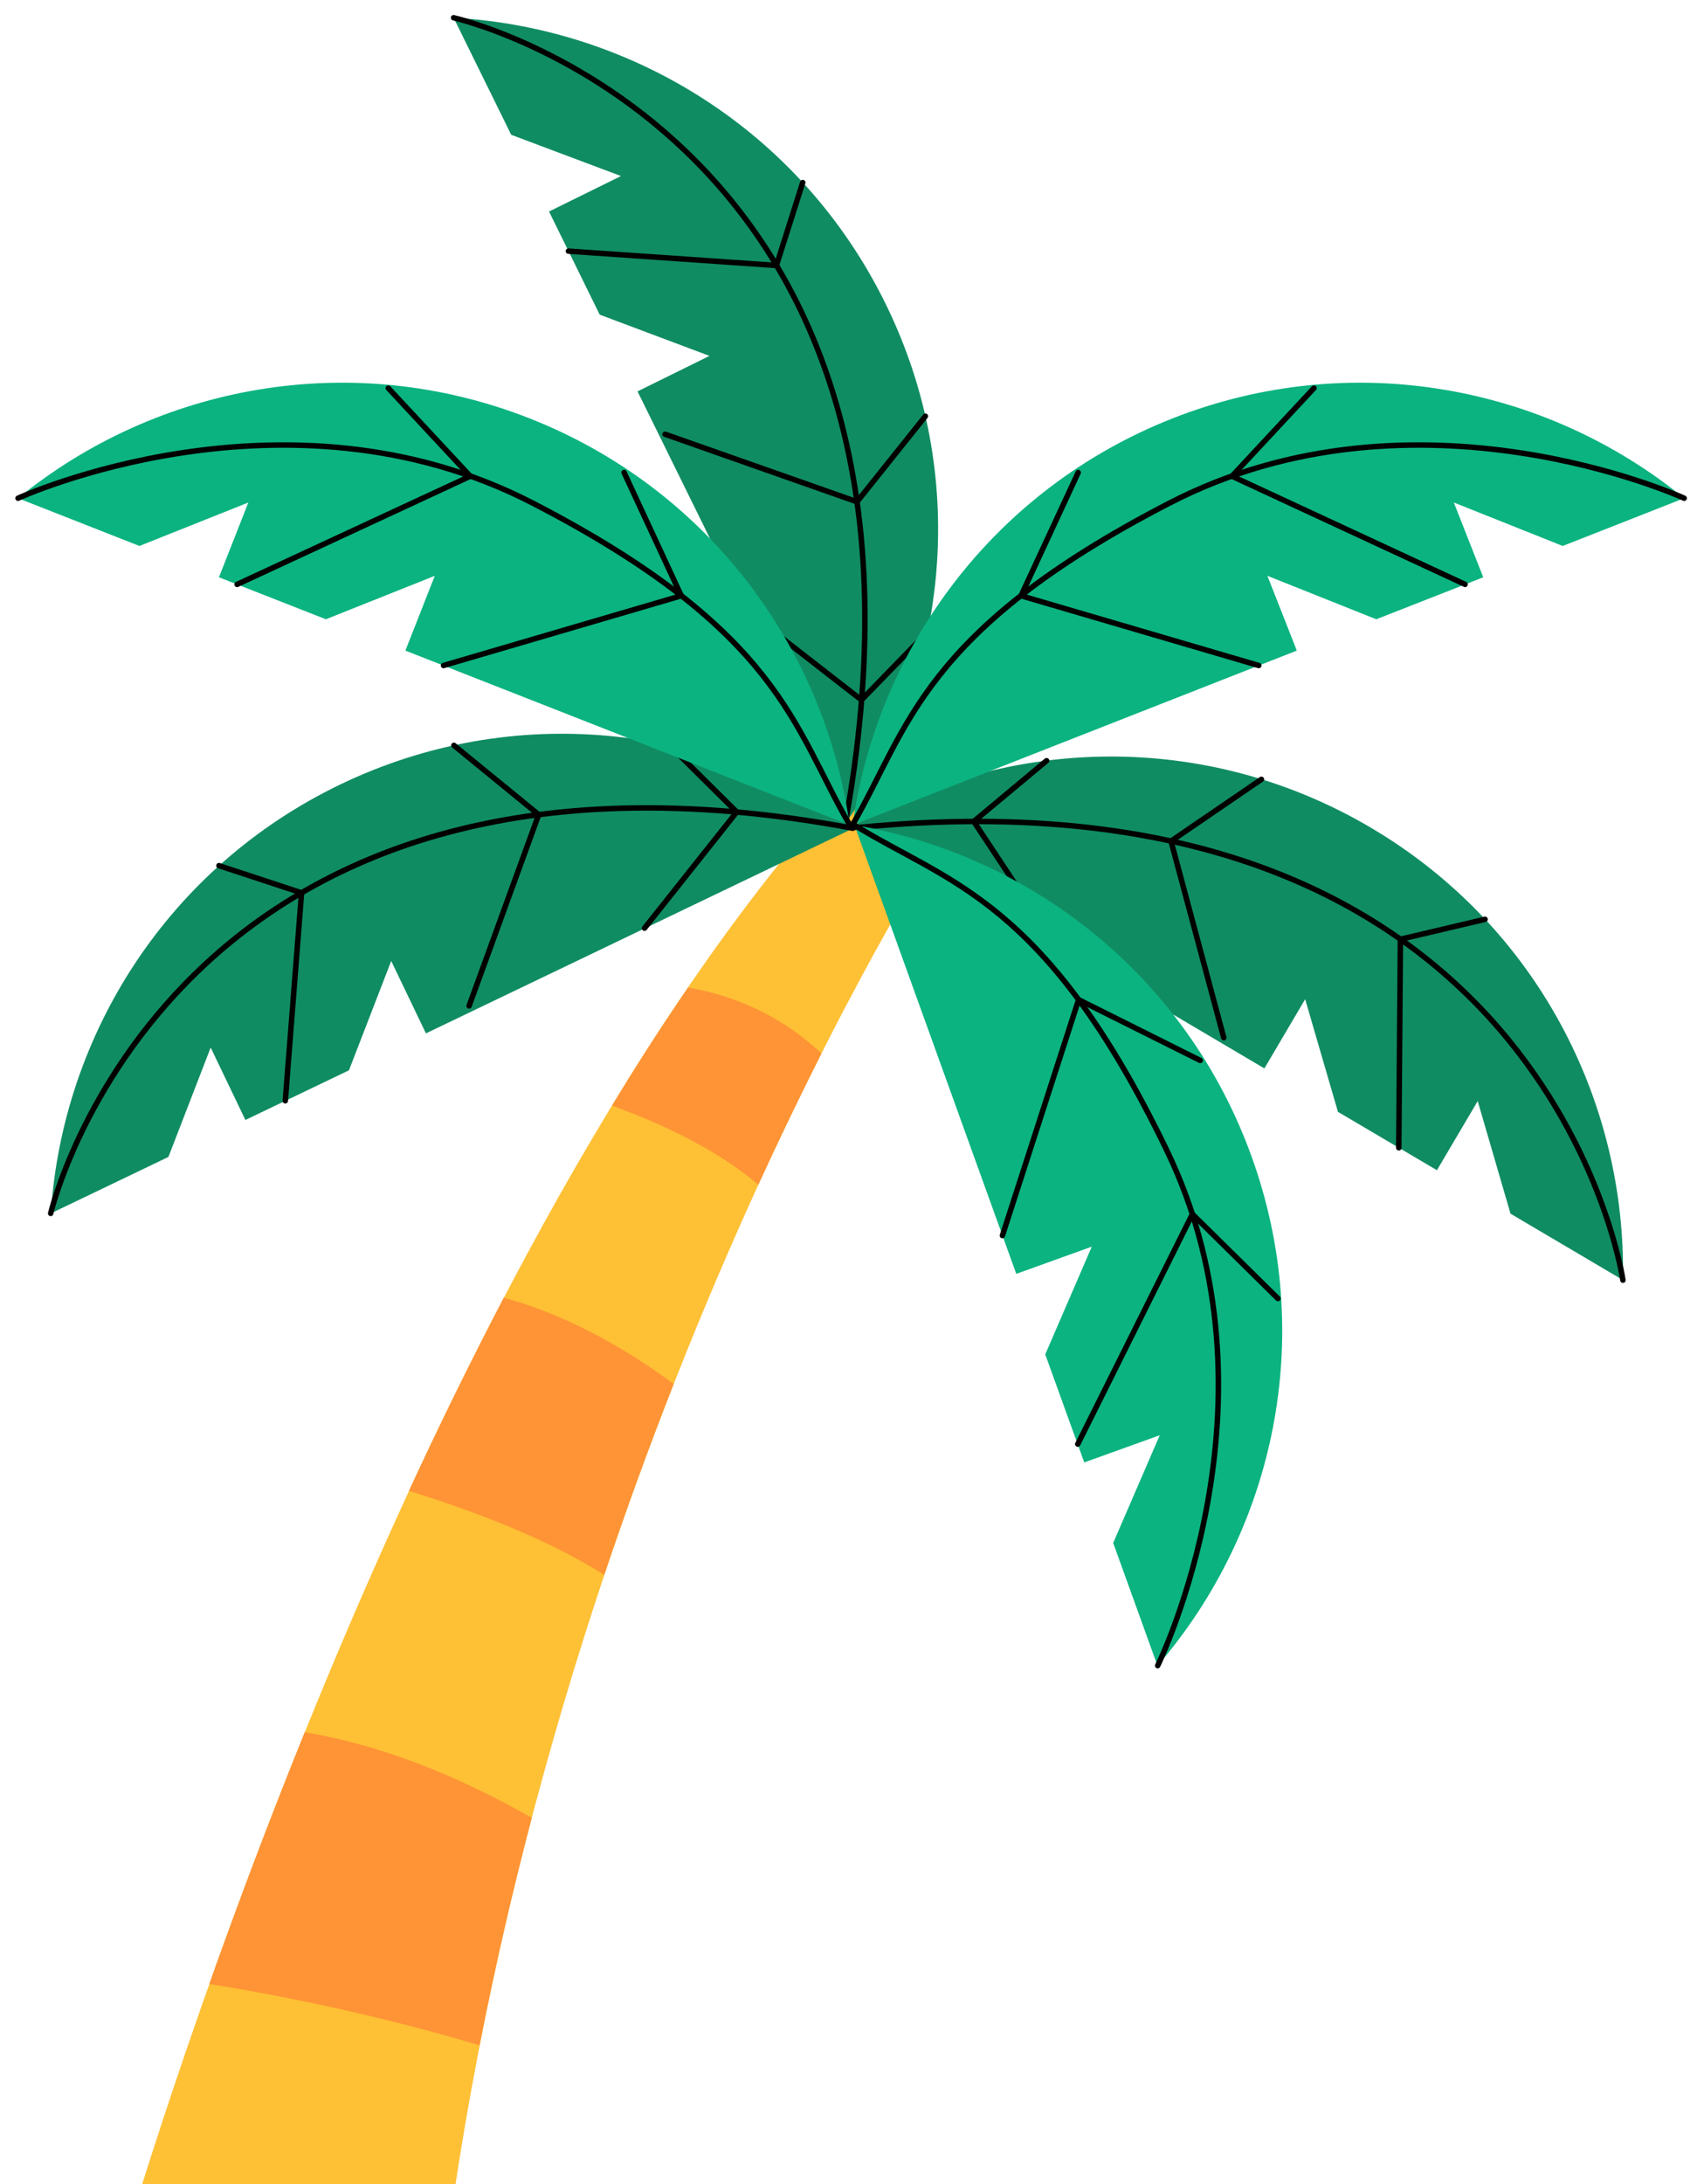 <svg width="96" height="123" viewBox="0 0 96 123" fill="none" xmlns="http://www.w3.org/2000/svg">
<path d="M52.849 47.526C52.849 47.526 30.718 81.726 24.933 128.277L6.922 126.579C6.922 126.579 22.586 72.104 47.314 44.604C53.049 43.547 52.857 47.526 52.857 47.526H52.849Z" fill="#FEC035"/>
<path d="M47.786 46.153C53.479 37.83 54.652 26.76 49.875 17.072C45.106 7.384 35.617 1.558 25.555 1L28.801 7.592L34.985 9.914L30.931 11.912L33.786 17.721L39.97 20.043L35.917 22.041L47.794 46.153H47.786Z" fill="#108C63"/>
<path d="M25.555 1C25.555 1 54.486 7.475 47.694 45.97" stroke="black" stroke-width="0.308" stroke-miterlimit="10" stroke-linecap="round"/>
<path d="M52.262 35.583L48.533 39.42L41.941 34.293" stroke="black" stroke-width="0.308" stroke-miterlimit="10" stroke-linecap="round"/>
<path d="M52.134 23.439L48.281 28.259L37.469 24.455" stroke="black" stroke-width="0.308" stroke-miterlimit="10" stroke-linecap="round"/>
<path d="M45.224 10.281L43.742 14.95L32.023 14.143" stroke="black" stroke-width="0.308" stroke-miterlimit="10" stroke-linecap="round"/>
<path d="M48.241 46.552C39.976 40.776 28.923 39.494 19.185 44.172C9.447 48.849 3.529 58.271 2.863 68.334L9.489 65.154L11.869 58.995L13.825 63.073L19.659 60.277L22.04 54.118L23.996 58.196L48.233 46.569L48.241 46.552Z" fill="#108C63"/>
<path d="M2.855 68.334C2.855 68.334 9.622 39.469 48.05 46.644" stroke="black" stroke-width="0.308" stroke-miterlimit="10" stroke-linecap="round"/>
<path d="M37.711 41.967L41.506 45.729L36.312 52.271" stroke="black" stroke-width="0.308" stroke-miterlimit="10" stroke-linecap="round"/>
<path d="M25.57 41.975L30.348 45.878L26.428 56.648" stroke="black" stroke-width="0.308" stroke-miterlimit="10" stroke-linecap="round"/>
<path d="M12.336 48.75L16.989 50.282L16.073 61.992" stroke="black" stroke-width="0.308" stroke-miterlimit="10" stroke-linecap="round"/>
<path d="M48.086 46.502C56.817 41.45 67.937 41.125 77.242 46.619C86.547 52.112 91.633 62.008 91.433 72.088L85.099 68.35L83.251 62.008L80.954 65.903L75.378 62.616L73.53 56.273L71.233 60.169L48.086 46.502Z" fill="#108C63"/>
<path d="M91.433 72.096C91.433 72.096 87.164 42.757 48.27 46.611" stroke="black" stroke-width="0.308" stroke-miterlimit="10" stroke-linecap="round"/>
<path d="M58.963 42.84L54.859 46.261L59.47 53.227" stroke="black" stroke-width="0.308" stroke-miterlimit="10" stroke-linecap="round"/>
<path d="M71.066 43.889L65.973 47.368L68.944 58.438" stroke="black" stroke-width="0.308" stroke-miterlimit="10" stroke-linecap="round"/>
<path d="M83.665 51.772L78.896 52.895L78.805 64.639" stroke="black" stroke-width="0.308" stroke-miterlimit="10" stroke-linecap="round"/>
<path d="M48.031 46.461C49.429 36.473 56.022 27.509 66.076 23.556C76.13 19.61 87.067 21.691 94.882 28.058L88.041 30.747L81.906 28.3L83.563 32.511L77.537 34.875L71.403 32.428L73.059 36.64L48.04 46.461H48.031Z" fill="#0BB380"/>
<path d="M94.882 28.058C94.882 28.058 79.809 21.133 65.868 28.341C51.926 35.549 51.186 41.017 48.031 46.452" stroke="black" stroke-width="0.308" stroke-miterlimit="10" stroke-linecap="round"/>
<path d="M60.745 26.609L57.523 33.551L70.915 37.479" stroke="black" stroke-width="0.308" stroke-miterlimit="10" stroke-linecap="round"/>
<path d="M74.026 21.857L69.406 26.818L82.54 32.911" stroke="black" stroke-width="0.308" stroke-miterlimit="10" stroke-linecap="round"/>
<path d="M47.867 46.461C46.468 36.473 39.876 27.509 29.822 23.556C19.768 19.61 8.831 21.691 1.016 28.058L7.857 30.747L13.991 28.3L12.335 32.511L18.361 34.875L24.495 32.428L22.839 36.64L47.858 46.461H47.867Z" fill="#0BB380"/>
<path d="M1.016 28.058C1.016 28.058 16.089 21.133 30.03 28.341C43.971 35.549 44.712 41.017 47.867 46.452" stroke="black" stroke-width="0.308" stroke-miterlimit="10" stroke-linecap="round"/>
<path d="M35.159 26.609L38.38 33.551L24.988 37.479" stroke="black" stroke-width="0.308" stroke-miterlimit="10" stroke-linecap="round"/>
<path d="M21.874 21.857L26.493 26.818L13.359 32.911" stroke="black" stroke-width="0.308" stroke-miterlimit="10" stroke-linecap="round"/>
<path d="M48.125 46.461C58.071 48.134 66.852 54.976 70.514 65.139C74.185 75.301 71.796 86.171 65.212 93.812L62.715 86.895L65.337 80.828L61.084 82.359L58.887 76.275L61.509 70.207L57.255 71.739L48.133 46.453L48.125 46.461Z" fill="#0BB380"/>
<path d="M65.221 93.803C65.221 93.803 72.562 78.93 65.737 64.788C58.912 50.648 53.468 49.757 48.125 46.461" stroke="black" stroke-width="0.308" stroke-miterlimit="10" stroke-linecap="round"/>
<path d="M67.617 59.72L60.767 56.299L56.473 69.583" stroke="black" stroke-width="0.308" stroke-miterlimit="10" stroke-linecap="round"/>
<path d="M71.997 73.129L67.177 68.377L60.719 81.328" stroke="black" stroke-width="0.308" stroke-miterlimit="10" stroke-linecap="round"/>
<path d="M46.279 59.329C45.172 61.527 43.973 63.99 42.725 66.72C40.319 64.665 37.065 63.2 34.477 62.267C35.858 59.987 37.29 57.765 38.763 55.617C42.267 56.225 44.697 57.823 46.279 59.338V59.329Z" fill="#FE9435"/>
<path d="M37.954 77.941C36.631 81.303 35.316 84.891 34.042 88.694C30.813 86.63 26.493 85.032 23.039 83.958C24.704 80.346 26.493 76.701 28.383 73.08C32.319 74.154 35.732 76.293 37.954 77.941Z" fill="#FE9435"/>
<path d="M29.959 102.376C28.877 106.487 27.886 110.765 27.02 115.185C21.103 113.429 15.734 112.364 11.789 111.731C13.271 107.561 15.068 102.742 17.166 97.557C22.043 98.347 26.621 100.47 29.959 102.376Z" fill="#FE9435"/>
</svg>
